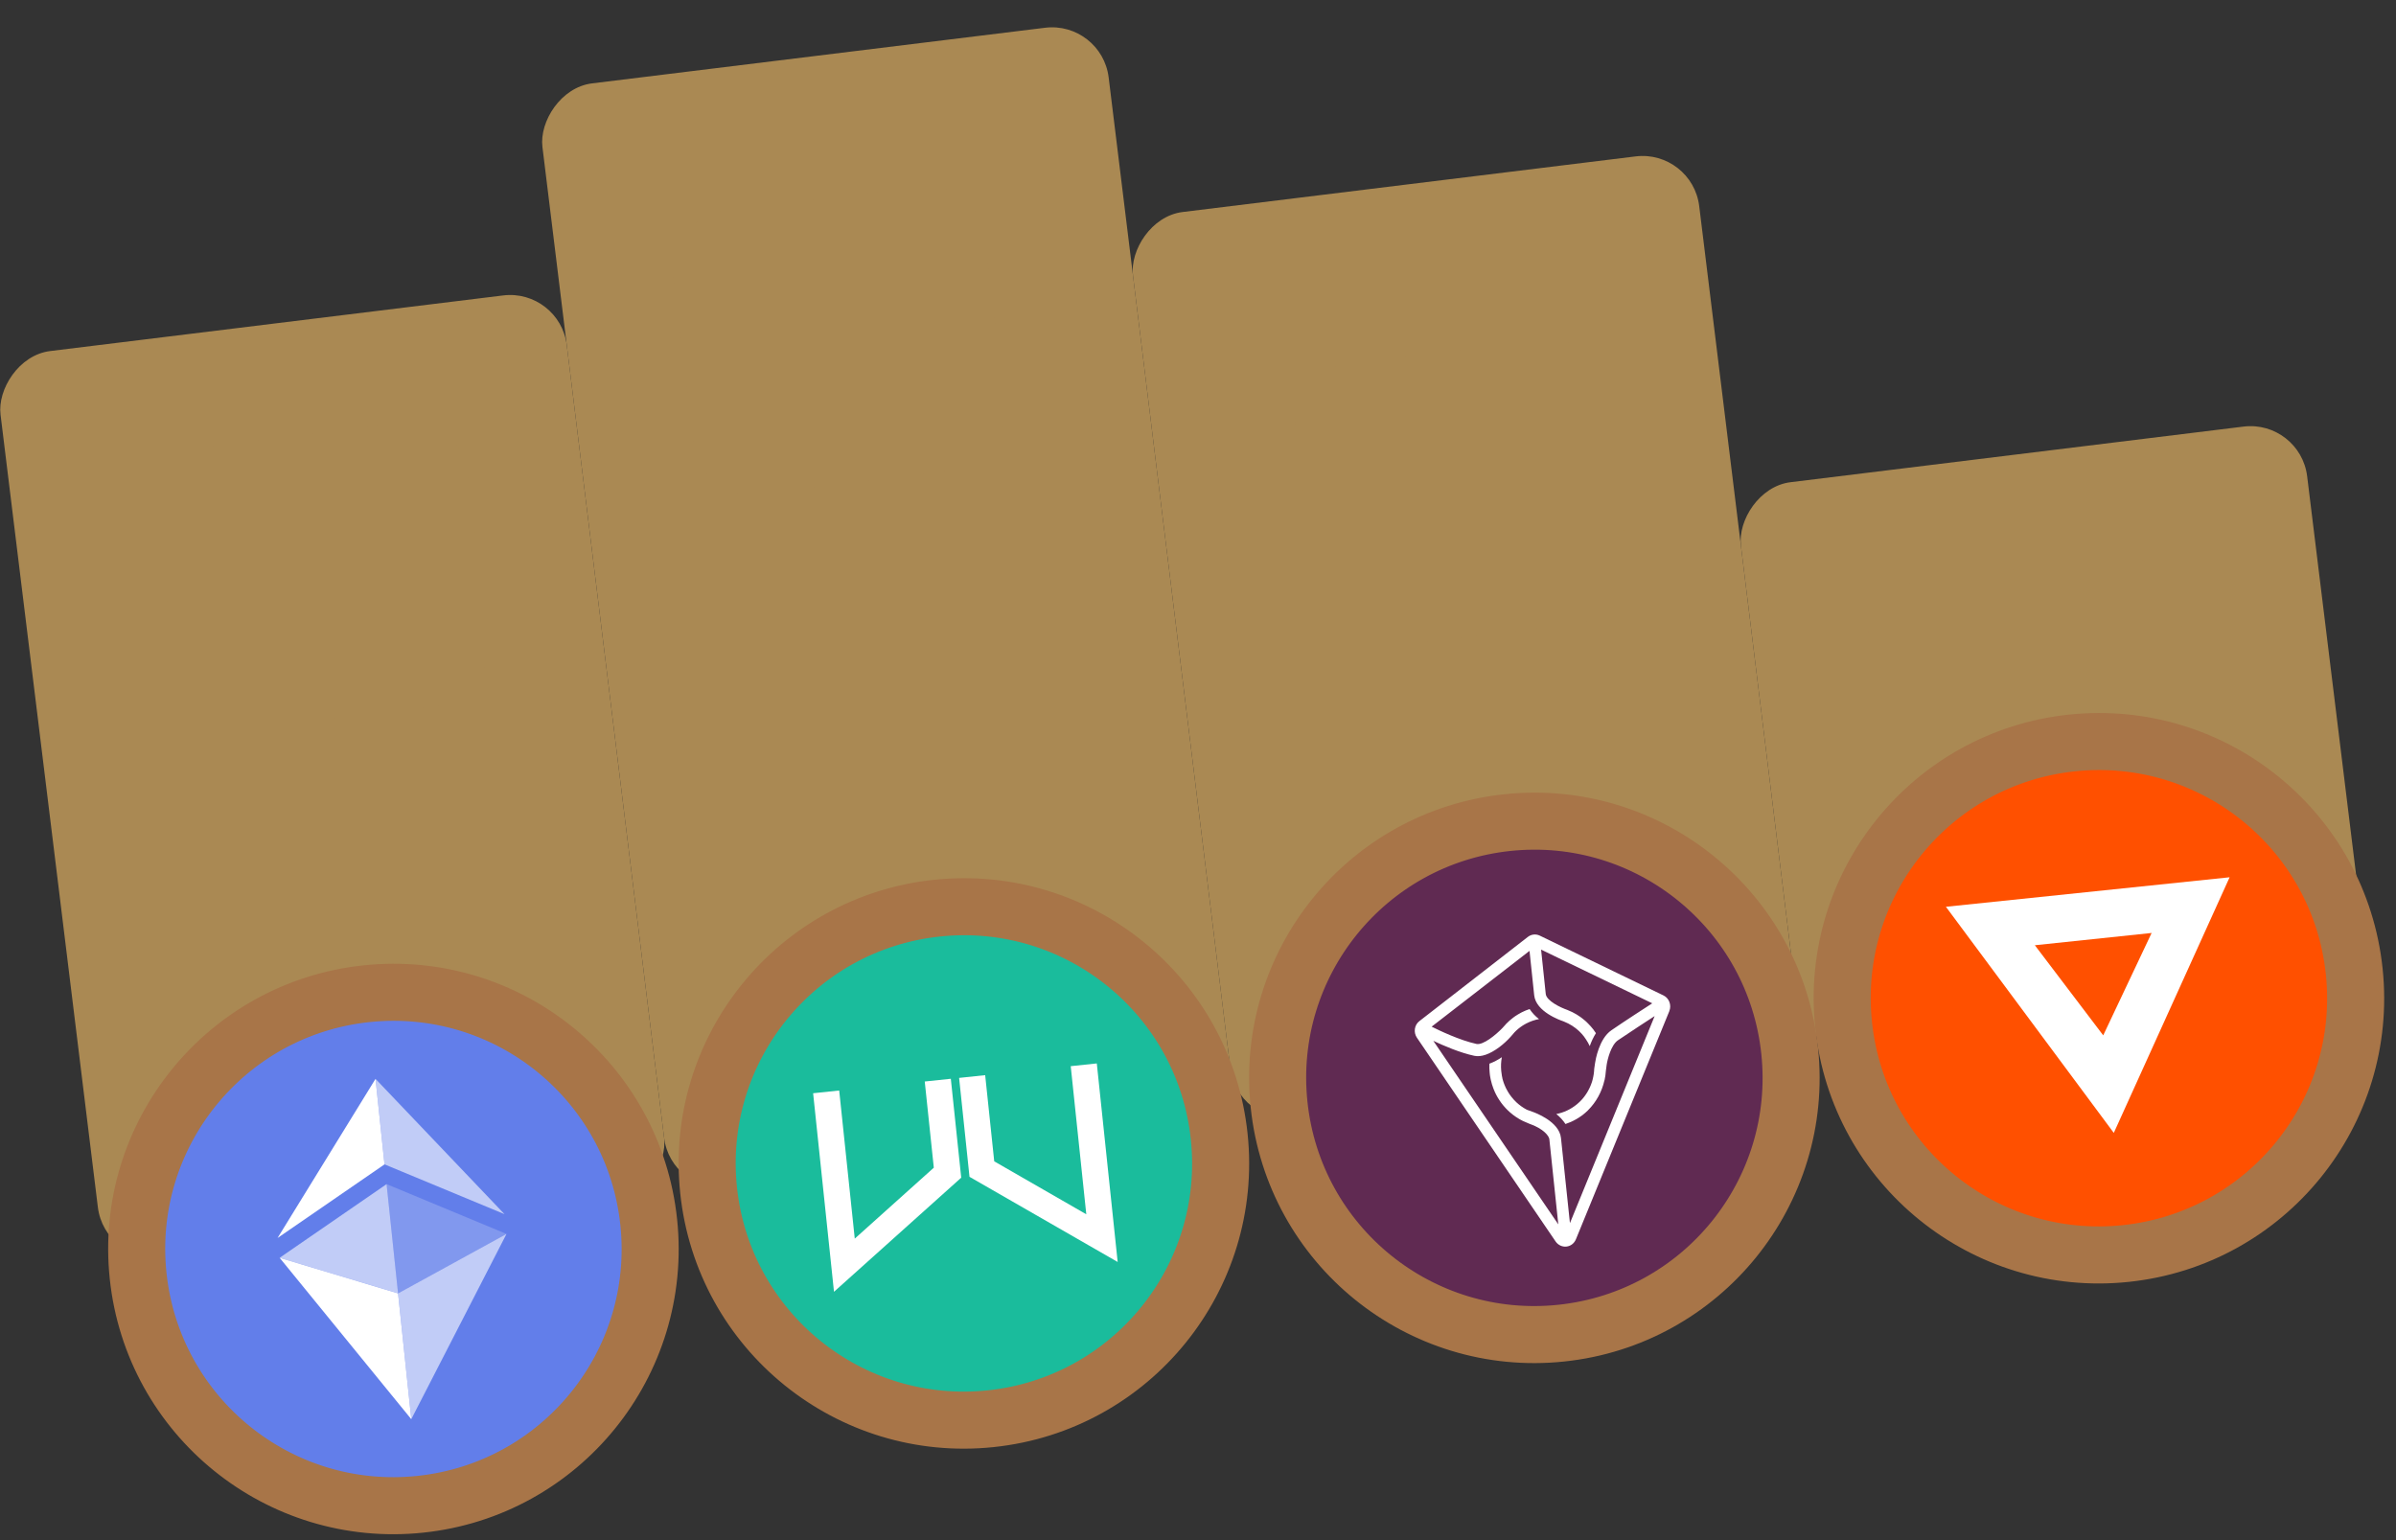 <?xml version="1.0" encoding="UTF-8"?>
<svg width="84px" height="54px" viewBox="0 0 84 54" version="1.1" xmlns="http://www.w3.org/2000/svg" xmlns:xlink="http://www.w3.org/1999/xlink">
    <rect x="0" y="0" width="84" height="54" fill="#333333" stroke="none"/>
    <!-- Generator: Sketch 54 (76480) - https://sketchapp.com -->
    <title>Group 2</title>
    <desc>Created with Sketch.</desc>
    <g id="Snap" stroke="none" stroke-width="1" fill="none" fill-rule="evenodd">
        <g id="Dashboard-Logged-In" transform="translate(-920, -783)">
            <g id="Group-2" transform="translate(961.427, 807.292) scale(1, -1) translate(-961.427, -807.292) translate(918.427, 778.792)">
                <g id="Group-3" transform="translate(43, 29.234) scale(-1, 1) rotate(-7) translate(-43, -29.234) translate(3, 6.234)">
                    <circle id="Oval" fill="#417505" cx="68.391" cy="7.474" r="7"></circle>
                    <circle id="Oval" fill="#EADB1D" cx="49.289" cy="7.143" r="7"></circle>
                    <circle id="Oval" fill="#4A90E2" cx="30.065" cy="7.805" r="7"></circle>
                    <circle id="Oval" fill="#D0021B" cx="9.634" cy="8.32" r="7"></circle>
                    <rect id="Rectangle" fill="#AA8953" transform="translate(50, 26.5) scale(-1, 1) translate(-50, -26.5) " x="40" y="7" width="20" height="39" rx="2"></rect>
                    <rect id="Rectangle" fill="#AA8953" transform="translate(70, 23) scale(-1, 1) translate(-70, -23) " x="60" y="7" width="20" height="32" rx="2"></rect>
                    <rect id="Rectangle" fill="#AA8953" transform="translate(30, 23) scale(-1, 1) translate(-30, -23) " x="20" y="7" width="20" height="32" rx="2"></rect>
                    <rect id="Rectangle" fill="#AA8953" transform="translate(10, 17) scale(-1, 1) translate(-10, -17) " x="-1.8189894e-12" y="7" width="20" height="20" rx="2"></rect>
                    <rect id="Rectangle" fill="#AA8953" transform="translate(29.5, 28) scale(-1, 1) translate(-29.5, -28) " x="24" y="23" width="11" height="10" rx="2"></rect>
                    <rect id="Rectangle" fill="#AA8953" transform="translate(50.5, 36) scale(-1, 1) translate(-50.5, -36) " x="45" y="31" width="11" height="10" rx="2"></rect>
                    <rect id="Rectangle" fill="#AA8953" transform="translate(69.5, 30) scale(-1, 1) translate(-69.5, -30) " x="64" y="25" width="11" height="10" rx="2"></rect>
                    <rect id="Rectangle" fill="#AA8953" transform="translate(10.5, 18) scale(-1, 1) translate(-10.5, -18) " x="5" y="13" width="11" height="10" rx="2"></rect>
                </g>
                <g id="download-(3)" transform="translate(55.366, 15) rotate(6) translate(-55.366, -15) translate(47.366, 7)" fill-rule="nonzero">
                    <circle id="Oval" stroke="#A87548" stroke-width="2" fill="#602A52" cx="8" cy="8" r="9"></circle>
                    <path d="M10.433,7.656 C10.302,7.268 10.066,6.929 9.756,6.678 L9.753,6.674 C9.72,6.648 9.686,6.623 9.652,6.599 L9.645,6.594 C9.611,6.57 9.577,6.548 9.542,6.526 L9.532,6.52 C9.498,6.499 9.463,6.48 9.427,6.463 L9.416,6.457 C9.379,6.438 9.342,6.421 9.305,6.404 L9.292,6.399 C9.171,6.346 9.044,6.305 8.915,6.277 C8.841,6.42 8.745,6.548 8.632,6.659 C8.898,6.681 9.155,6.771 9.381,6.92 L9.394,6.928 L9.456,6.973 L9.485,6.994 C9.504,7.009 9.521,7.024 9.54,7.039 L9.572,7.066 C9.589,7.081 9.605,7.096 9.621,7.112 L9.653,7.144 L9.697,7.191 L9.729,7.228 L9.769,7.276 L9.8,7.317 L9.835,7.367 C9.847,7.383 9.855,7.396 9.864,7.411 C9.874,7.425 9.886,7.444 9.896,7.462 L9.924,7.51 C9.932,7.526 9.943,7.544 9.951,7.561 C9.961,7.577 9.968,7.596 9.977,7.614 C9.985,7.632 9.993,7.647 10,7.664 C10.009,7.686 10.017,7.708 10.026,7.731 C10.07,7.849 10.102,7.973 10.12,8.099 L10.172,8.301 C10.194,8.385 10.395,9.129 10.862,9.379 C11.396,9.669 12.105,10.026 12.383,10.168 L8.704,12.448 L8.704,10.885 C8.704,10.639 9.178,10.35 9.397,10.249 L9.41,10.241 C9.455,10.218 9.5,10.192 9.543,10.165 L9.561,10.155 C9.656,10.095 9.746,10.027 9.831,9.952 L9.854,9.93 L9.88,9.906 C9.907,9.88 9.933,9.854 9.958,9.828 L9.972,9.814 C9.999,9.785 10.027,9.757 10.052,9.722 L10.075,9.694 C10.096,9.668 10.116,9.642 10.135,9.615 L10.153,9.592 C10.176,9.559 10.198,9.525 10.22,9.491 L10.227,9.481 C10.257,9.432 10.283,9.384 10.31,9.333 C10.207,9.202 10.119,9.058 10.047,8.905 C10.017,8.992 9.981,9.076 9.938,9.156 C9.92,9.191 9.901,9.225 9.882,9.258 L9.873,9.272 C9.856,9.3 9.837,9.327 9.818,9.354 L9.801,9.377 C9.781,9.404 9.761,9.429 9.74,9.454 L9.729,9.468 C9.591,9.626 9.428,9.755 9.246,9.85 L9.211,9.869 C9.118,9.912 8.296,10.297 8.296,10.883 L8.296,12.446 L4.605,10.162 C4.843,10.009 5.536,9.583 6.106,9.395 C6.33,9.323 6.803,9.632 7.072,9.858 L7.088,9.873 C7.124,9.908 7.161,9.942 7.2,9.973 L7.213,9.986 C7.298,10.058 7.389,10.122 7.484,10.179 L7.548,10.216 L7.561,10.223 C7.623,10.256 7.687,10.286 7.752,10.312 L7.78,10.324 L7.799,10.332 C7.892,10.368 7.989,10.396 8.086,10.417 C8.162,10.273 8.261,10.143 8.377,10.033 C8.222,10.021 8.069,9.985 7.922,9.928 L7.897,9.918 L7.849,9.897 L7.824,9.886 L7.777,9.863 C7.669,9.808 7.566,9.74 7.472,9.66 L7.325,9.522 C7.19,9.4 7.044,9.292 6.889,9.199 C6.524,8.984 6.219,8.914 5.985,8.99 C5.497,9.149 4.948,9.458 4.612,9.662 L8.297,2.804 L8.297,5.807 C8.297,5.914 8.145,6.192 7.639,6.428 L7.604,6.448 C7.555,6.473 7.507,6.5 7.46,6.529 L7.45,6.534 C7.294,6.631 7.151,6.749 7.025,6.886 L7.02,6.891 C6.972,6.943 6.927,6.997 6.884,7.054 L6.879,7.062 C6.858,7.089 6.838,7.118 6.819,7.146 L6.812,7.156 C6.795,7.183 6.778,7.21 6.761,7.238 L6.755,7.247 C6.739,7.275 6.723,7.304 6.708,7.333 L6.697,7.354 C6.683,7.382 6.669,7.412 6.655,7.438 L6.649,7.451 C6.637,7.478 6.626,7.504 6.615,7.531 L6.603,7.561 C6.592,7.589 6.582,7.619 6.572,7.646 L6.563,7.676 C6.555,7.698 6.549,7.719 6.543,7.741 C6.539,7.753 6.536,7.765 6.533,7.777 C6.506,7.878 6.486,7.98 6.474,8.084 L6.469,8.13 C6.467,8.151 6.465,8.173 6.464,8.194 C6.463,8.215 6.464,8.236 6.46,8.257 C6.457,8.279 6.46,8.283 6.46,8.297 L6.46,8.345 C6.46,8.45 6.468,8.555 6.483,8.659 C6.642,8.7 6.795,8.761 6.941,8.839 C6.896,8.688 6.872,8.531 6.87,8.373 L6.87,8.345 C6.87,8.307 6.87,8.269 6.874,8.229 L6.874,8.199 C6.874,8.167 6.88,8.134 6.884,8.101 L6.884,8.087 C6.889,8.051 6.896,8.015 6.904,7.98 L6.91,7.952 C6.917,7.922 6.924,7.893 6.933,7.864 L6.939,7.845 C6.948,7.81 6.96,7.777 6.972,7.743 L6.982,7.721 C6.992,7.693 7.004,7.666 7.016,7.638 L7.025,7.617 C7.039,7.585 7.055,7.553 7.072,7.522 L7.081,7.506 C7.096,7.479 7.111,7.452 7.128,7.426 L7.14,7.408 C7.159,7.378 7.179,7.35 7.2,7.319 L7.204,7.314 C7.224,7.286 7.246,7.26 7.268,7.234 L7.279,7.219 C7.379,7.103 7.494,7.001 7.62,6.917 L7.795,6.832 C7.888,6.789 8.707,6.393 8.707,5.807 L8.707,2.804 L12.42,9.714 C12.089,9.545 11.506,9.248 11.051,9.004 C10.792,8.864 10.614,8.37 10.569,8.193 L10.519,7.986 C10.5,7.874 10.473,7.765 10.437,7.658 L10.433,7.656 Z M12.949,9.831 L8.856,2.218 C8.782,2.082 8.645,1.999 8.497,2 C8.35,2 8.213,2.083 8.14,2.218 L4.051,9.832 C3.944,10.032 4.01,10.285 4.198,10.4 L8.29,12.94 C8.42,13.02 8.581,13.02 8.71,12.94 L12.802,10.402 C12.99,10.287 13.056,10.034 12.949,9.834 L12.95,9.831 L12.949,9.831 Z" id="Shape" fill="#FFFFFF"></path>
                </g>
                <g id="download-(2)" transform="translate(75.158, 17.792) rotate(6) translate(-75.158, -17.792) translate(67.158, 9.792)" fill-rule="nonzero">
                    <circle id="Oval" stroke="#A87548" stroke-width="2" fill="#FF5000" cx="8" cy="8" r="9"></circle>
                    <path d="M3,11.75 L8.025,3.25 L13,11.739 L3,11.75 Z M8.014,6.69 L5.96,10.083 L10.077,10.083 L8.014,6.69 Z" id="Shape" fill="#FFFFFF"></path>
                </g>
                <g id="download-(1)" transform="translate(35.366, 12) rotate(6) translate(-35.366, -12) translate(27.366, 4)" fill-rule="nonzero">
                    <circle id="Oval" stroke="#A87548" stroke-width="2" fill="#1ABC9C" cx="8" cy="8" r="9"></circle>
                    <path d="M3.919,5.778 L3.919,11 L3,11 L3,4 L7.854,7.513 L7.854,11 L6.935,11 L6.935,7.962 L3.919,5.778 Z M9.065,7.962 L9.065,11 L8.146,11 L8.146,7.513 L13,4 L13,11 L12.081,11 L12.081,5.778 L9.065,7.962 Z" id="Shape" fill="#FFFFFF"></path>
                </g>
                <g id="download" transform="translate(15.366, 9) rotate(6) translate(-15.366, -9) translate(7.366, 1)" fill-rule="nonzero">
                    <circle id="Oval" stroke="#A87548" stroke-width="2" fill="#627EEA" cx="8" cy="8" r="9"></circle>
                    <g id="Group" transform="translate(4, 2)" fill="#FFFFFF">
                        <polygon id="Path" fill-opacity="0.602" points="3.999 0 3.999 4.435 7.997 6.11"></polygon>
                        <polygon id="Path" points="3.999 0 0 6.11 3.999 4.435"></polygon>
                        <polygon id="Path" fill-opacity="0.602" points="3.999 8.984 3.999 11.998 8 6.808"></polygon>
                        <polygon id="Path" points="3.999 11.998 3.999 8.983 0 6.808"></polygon>
                        <polygon id="Path" fill-opacity="0.2" points="3.999 8.287 7.997 6.11 3.999 4.436"></polygon>
                        <polygon id="Path" fill-opacity="0.602" points="0 6.11 3.999 8.287 3.999 4.436"></polygon>
                    </g>
                </g>
            </g>
        </g>
    </g>
</svg>
